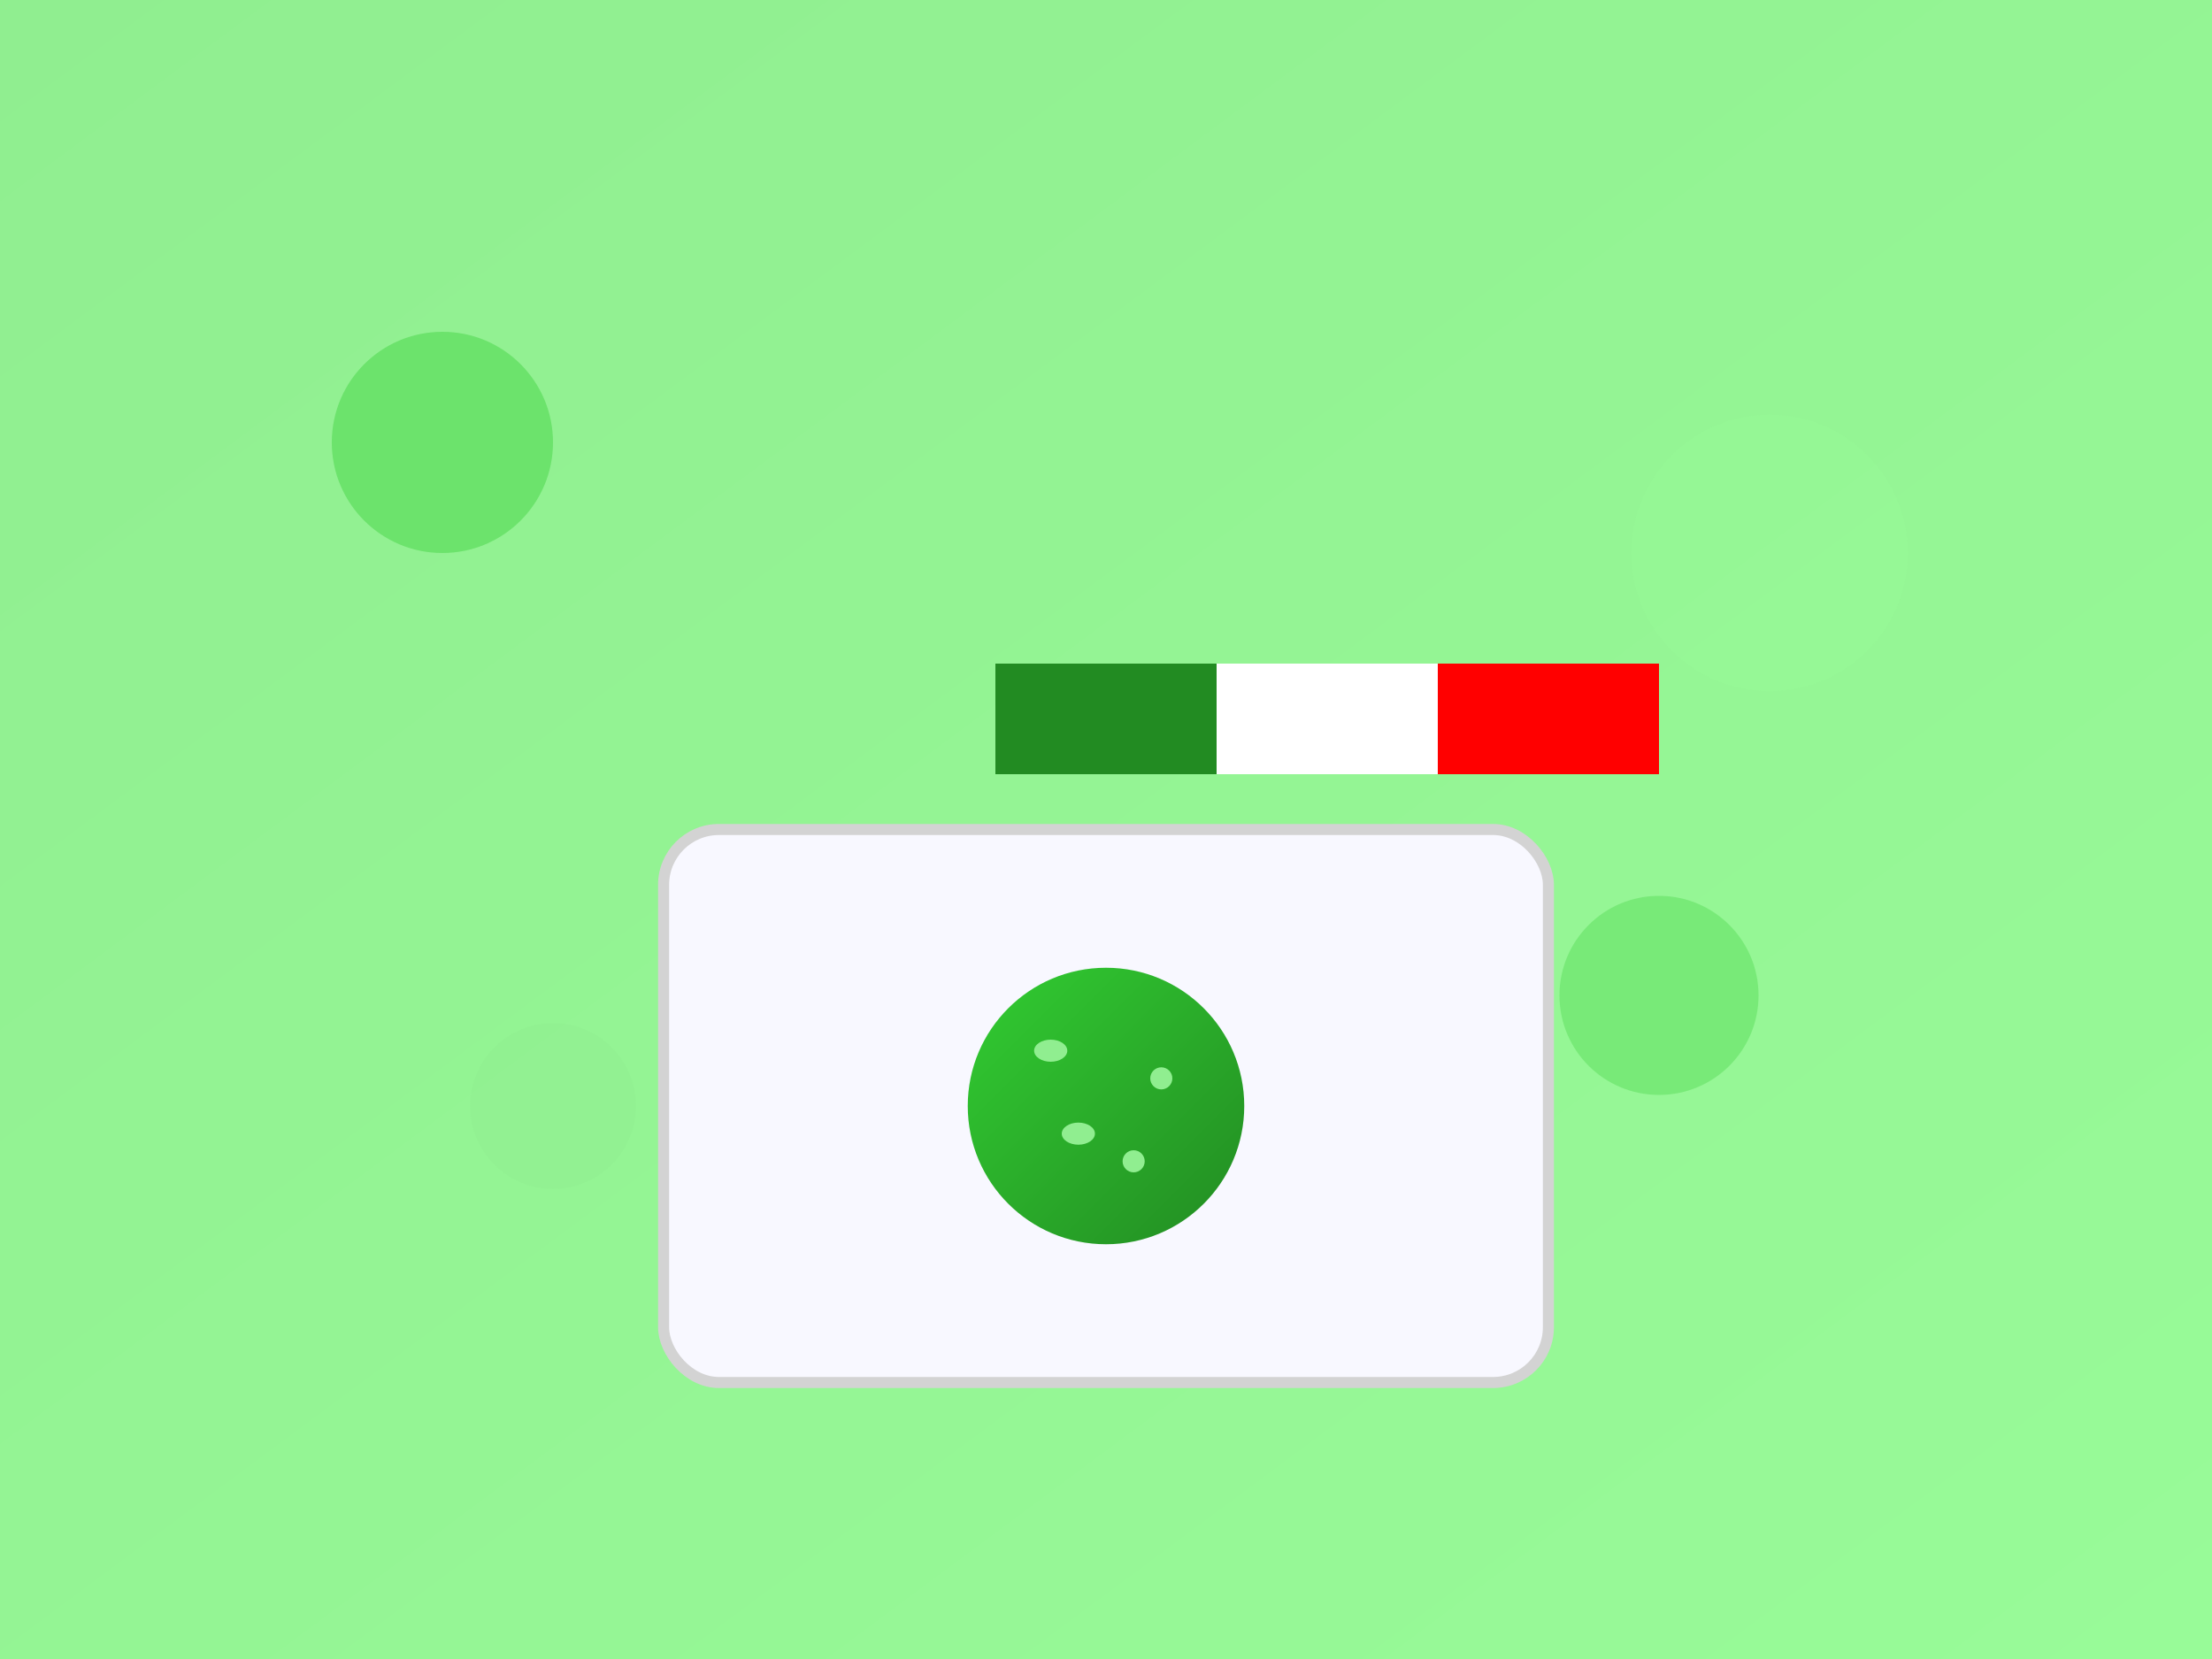<svg width="400" height="300" viewBox="0 0 400 300" xmlns="http://www.w3.org/2000/svg">
  <rect x="0" y="0" width="400" height="300" fill="#333333" stroke="none"/>
  <defs>
    <linearGradient id="bg" x1="0%" y1="0%" x2="100%" y2="100%">
      <stop offset="0%" style="stop-color:#90EE90;stop-opacity:1" />
      <stop offset="100%" style="stop-color:#98FB98;stop-opacity:1" />
    </linearGradient>
    <linearGradient id="pistachio" x1="0%" y1="0%" x2="100%" y2="100%">
      <stop offset="0%" style="stop-color:#32CD32;stop-opacity:1" />
      <stop offset="100%" style="stop-color:#228B22;stop-opacity:1" />
    </linearGradient>
  </defs>
  
  <!-- Background -->
  <rect width="400" height="300" fill="url(#bg)"/>
  
  <!-- Gelato display -->
  <rect x="120" y="150" width="160" height="100" rx="10" fill="#F8F8FF" stroke="#D3D3D3" stroke-width="2"/>
  
  <!-- Pistachio gelato -->
  <circle cx="200" cy="200" r="25" fill="url(#pistachio)"/>
  
  <!-- Pistachio nuts -->
  <ellipse cx="190" cy="190" rx="3" ry="2" fill="#90EE90"/>
  <ellipse cx="210" cy="195" rx="2" ry="2" fill="#90EE90"/>
  <ellipse cx="195" cy="205" rx="3" ry="2" fill="#90EE90"/>
  <ellipse cx="205" cy="210" rx="2" ry="2" fill="#90EE90"/>
  
  <!-- Italian flag colors -->
  <rect x="180" y="120" width="40" height="20" fill="#228B22"/>
  <rect x="220" y="120" width="40" height="20" fill="#FFFFFF"/>
  <rect x="260" y="120" width="40" height="20" fill="#FF0000"/>
  
  <!-- Decorative elements -->
  <circle cx="80" cy="80" r="20" fill="#32CD32" opacity="0.4"/>
  <circle cx="320" cy="100" r="25" fill="#98FB98" opacity="0.3"/>
  <circle cx="100" cy="200" r="15" fill="#90EE90" opacity="0.4"/>
  <circle cx="300" cy="180" r="18" fill="#32CD32" opacity="0.3"/>
</svg>
